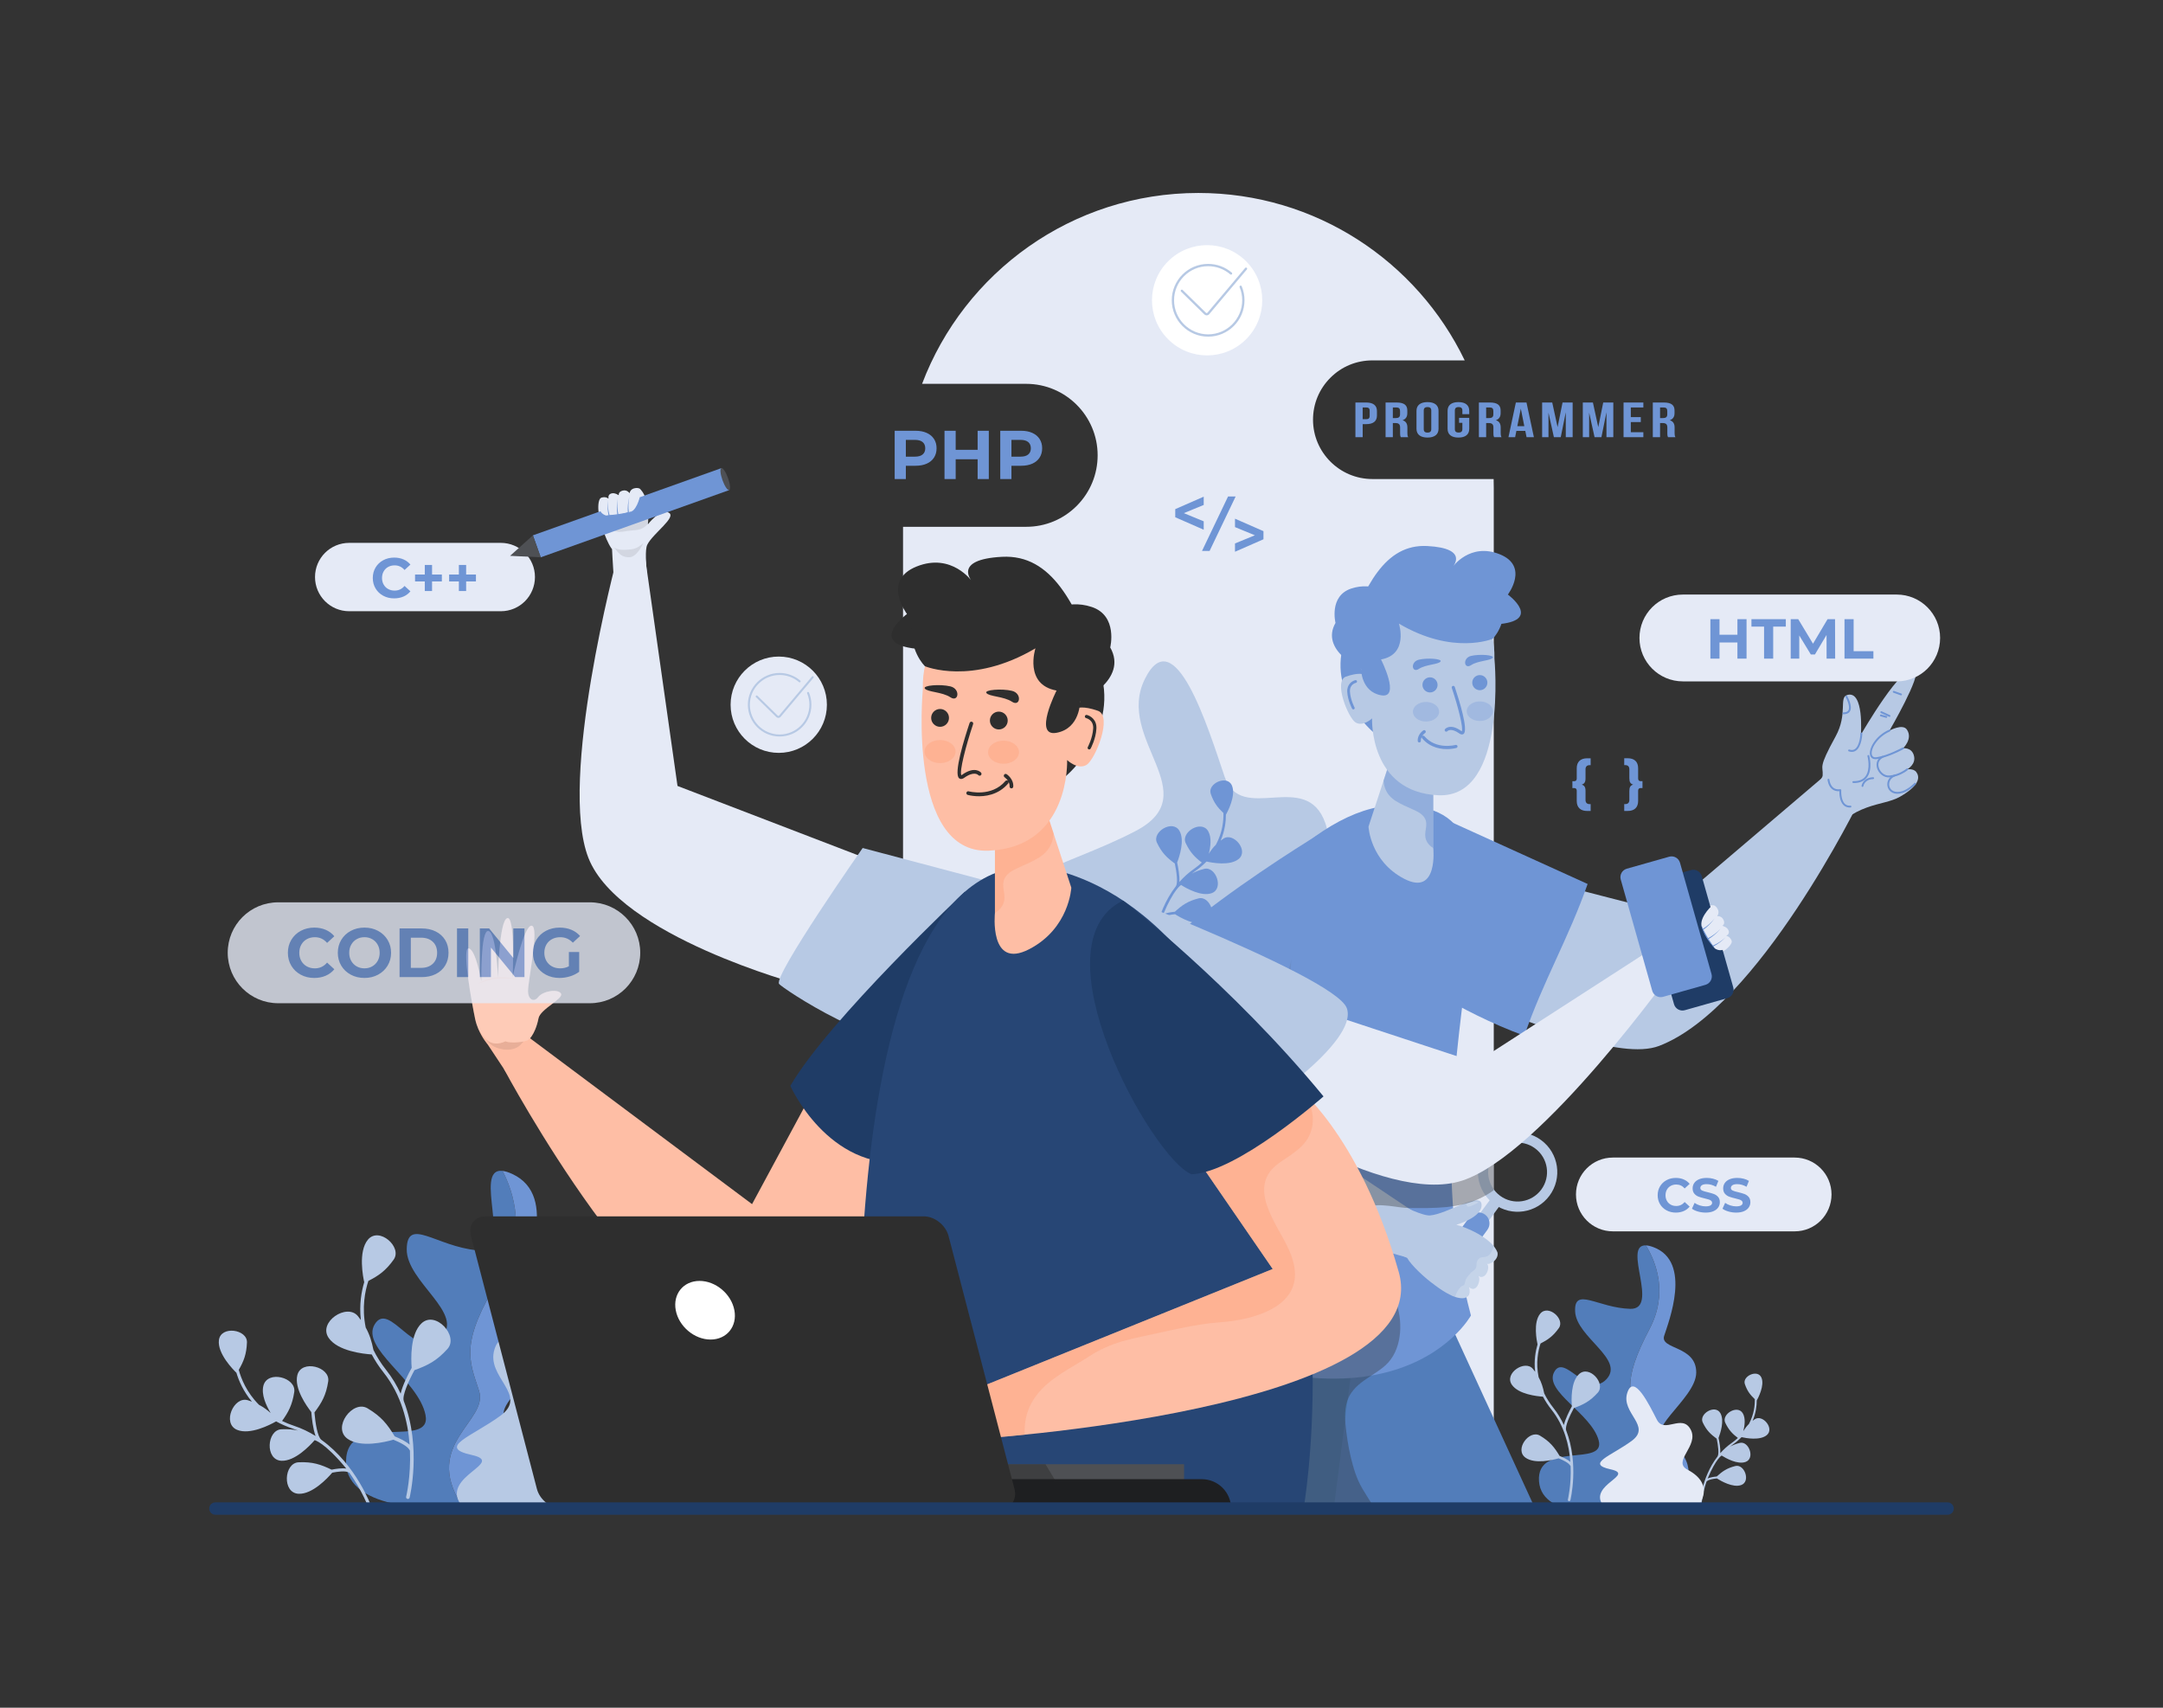 <svg xmlns="http://www.w3.org/2000/svg" enable-background="new 0 0 3800 3000" viewBox="0 0 3800 3000"><rect x="0" y="0" width="3800" height="3000" fill="#333333" stroke="none"/><path fill="#e5eaf6" d="M2624.28,857.86v1792.24h-1037.8V925.45h216.32c33.55,0,65.12-13.02,88.95-36.9   c23.58-23.78,36.6-55.3,36.6-88.75c0-69.21-56.34-125.5-125.55-125.5h-182.88c74.1-195.95,263.48-335.31,485.43-335.31   c206.11,0,384.1,120.12,467.87,294.12h-162.2c-27.92,0-54.12,10.8-73.75,30.49c-19.68,19.68-30.54,45.83-30.54,73.7   c0,57.47,46.82,104.24,104.29,104.24h213.02C2624.18,846.96,2624.28,852.39,2624.28,857.86z" class="colore5eaf6 svgShape"/><path fill="#527dba" d="M2897.91,2334.61c-49.32,93.58-34.79,115.83-18.09,157.47c16.36,40.7-72.76,77.53-13.66,158.02l-19.56,6.06     c0,0-138.04,16.95-142.86-54.15c-4.84-71.1,117.68-24.02,104.84-71.62c-12.82-47.62-96.29-85.76-78.22-120     c18.04-34.26,58.7,47.72,91.78,12.6c33.04-35.13-52.38-73.52-54.88-118.6c-2.52-45.07,39.96-6.64,96.79-5.14     c52.34,1.4-14.76-113.34,27.52-111.45C2909.34,2216.91,2931.09,2271.65,2897.91,2334.61z" class="color527dba svgShape"/><path fill="#6f95d5" d="M2979.97,2411.37c-0.46,47.92-102.72,106.34-48.61,126.83c54.13,20.49,30.29,82.32,30.29,82.32l-95.49,29.58     c-59.1-80.5,30.01-117.32,13.66-158.02c-16.7-41.64-31.23-63.89,18.09-157.47c33.18-62.96,11.43-117.7-6.35-146.82     c3.64,0.16,8.09,1.19,13.46,3.23c68.15,25.71,26.33,131.3,18.6,155.67C2915.9,2371.06,2980.41,2363.48,2979.97,2411.37z" class="color6f95d5 svgShape"/><path fill="#b7c9e4" d="M2773.99 2414.04c-14.55 13.67-13.42 45.28-12.49 56.54-4.25 7.69-11.54 21.89-14.05 32.8-4.74-10.28-10.69-20.35-18.23-29.86-6.88-8.68-12.2-17.29-16.31-25.69-2.17-10.65-4.79-19.4-9.82-28.45-5.23-25.28-.8-46.6 3.38-59.25 13-6.59 22.05-12.91 32.12-27.02 11.34-15.89-18.42-42.19-32.58-25.5-12.97 15.28-6.08 48.62-4.82 54.16-3.44 11.48-6.53 28.29-4.27 48.03-1.18-1.62-2.39-3.24-3.77-4.93-13.81-16.93-50.99 7.44-37.15 27.66 11.55 16.86 44.2 20.36 54.73 21.05 3.96 7.48 8.84 15.09 14.92 22.76 22.75 28.7 31.05 62.71 33.22 91.83-5.01-4.43-12.7-7.96-18.96-10.55-9.1-15.15-16.9-25.14-34.46-35.61-18.76-11.19-45.39 24.41-25.46 38.68 16.46 11.79 47.85 4.19 58.29 1.18 7.63 3.16 17.99 7.96 20.7 13.4.07.15.22.22.32.35 1.37 33.1-4.71 58.22-4.83 58.7-.31 1.22.43 2.46 1.65 2.76.19.05.37.07.56.07 1.02 0 1.95-.69 2.21-1.72.19-.77 15.45-63.42-7.42-122.67-.02-.09-.01-.19-.04-.28-2.25-6.42 6.2-25.33 13.65-38.97 16.76-6.03 28.19-11.73 41.94-27C2821.62 2430.28 2791.85 2397.26 2773.99 2414.04zM3022.32 2482.41c7.59 13.03-.04 35.68-3.14 43.64 1.42 6.49 3.64 18.34 3.1 26.78 5.65-6.42 12.13-12.44 19.64-17.7 4.16-2.92 7.85-5.94 11.21-9.03-9.5-7.22-16.03-13.85-22.19-26.8-7.08-14.91 21.59-32.41 30.91-16.4 4.97 8.54 3.41 21.18.87 31.13 2.81-4.57 5.84-8.61 9.78-12.47 9.24-17.18 10.63-33.58 10.32-43.64-7.99-7.57-13.19-14.1-17.44-26.49-4.79-13.95 22.43-26.59 29.09-11.45 6.1 13.86-6.08 36.52-8.18 40.26.02 9.05-1.36 21.89-7.26 35.71 1.2-.92 2.43-1.83 3.79-2.76 13.65-9.28 35.33 16.38 20.94 28.04-12 9.72-36.4 5.22-44.17 3.45-4.48 4.56-9.65 9.02-15.71 13.27-1.58 1.11-3.11 2.26-4.6 3.43 4.78-2.69 10.17-4.84 17.1-6.6 16-4.06 27.61 27.46 10.1 33.5-14.07 4.86-34.4-6.61-41.85-11.31 0 0-9.83 5.19-24.6 40.32 4.59-2.13 10.91-3.03 16.01-3.55 9.86-9.01 17.66-14.56 32.63-18.36 16-4.06 27.61 27.46 10.1 33.5-14.46 4.99-35.56-7.28-42.47-11.71-6.2.64-14.74 1.89-17.88 5.24-.09.09-.21.11-.31.18-8.13 23.68-9.13 43.18-9.15 43.55-.04.95-.84 1.69-1.79 1.65-.15 0-.29-.03-.42-.07-.74-.22-1.26-.92-1.23-1.72.02-.6 2.48-49.26 31.81-87.24.03-.06.05-.14.09-.2 3.01-4.16.97-19.68-1.49-31.16-10.84-7.98-17.89-14.57-24.55-28.59C2984.32 2483.9 3013 2466.41 3022.32 2482.41z" class="colorb7c9e4 svgShape"/><path fill="#e5eaf6" d="M2815.33,2643.45c1.06,1.59,169.38,0,169.38,0s29.26-35.62-19.99-61.61c-27.85-14.69,20.71-41.78,5.56-70.46    c-15.16-28.69-46.31,8.12-59.42-17.32c-13.11-25.44-40.72-82.82-52.08-47.09c-11.37,35.72,43.84,57.92,7.58,84.44    c-36.27,26.52-81.19,40.05-36.81,49.8S2791.52,2607.82,2815.33,2643.45z" class="colore5eaf6 svgShape"/><path fill="#b7c9e4" d="M1783.39,1785.08c2.57,5.46,527.99,79.65,527.99,79.65s107.97-97.28-33.35-201.43    c-79.92-58.9,84.2-120.49,50.45-217.04c-33.75-96.55-148.17,3.53-177.08-81.93c-28.9-85.46-87.97-277.29-140.2-171.28    c-52.23,106.01,109.43,201.15-16.08,266.77c-125.51,65.62-271.92,86.68-138.15,137.92    C1990.74,1648.97,1725.9,1662.83,1783.39,1785.08z" class="colorb7c9e4 svgShape"/><path fill="#6f95d5" d="M2072.03,1459.48c9.7,16.64-0.05,45.57-4,55.73c1.82,8.29,4.65,23.42,3.96,34.2    c7.21-8.2,15.49-15.88,25.08-22.6c5.31-3.72,10.02-7.59,14.32-11.53c-12.14-9.23-20.47-17.68-28.33-34.23    c-9.05-19.04,27.57-41.38,39.47-20.95c6.35,10.91,4.35,27.04,1.11,39.75c3.59-5.84,7.45-11,12.49-15.92    c11.8-21.94,13.57-42.88,13.18-55.72c-10.21-9.67-16.84-18.01-22.27-33.83c-6.11-17.81,28.64-33.95,37.15-14.62    c7.79,17.7-7.76,46.64-10.45,51.41c0.02,11.56-1.74,27.96-9.27,45.6c1.54-1.17,3.1-2.34,4.84-3.52    c17.43-11.86,45.11,20.91,26.74,35.8c-15.32,12.42-46.48,6.66-56.41,4.41c-5.72,5.83-12.33,11.52-20.06,16.94    c-2.02,1.42-3.97,2.89-5.88,4.39c6.1-3.43,12.98-6.18,21.84-8.43c20.43-5.19,35.26,35.07,12.9,42.78    c-17.97,6.21-43.92-8.45-53.44-14.45c0,0-12.55,6.63-31.41,51.49c5.86-2.72,13.93-3.87,20.44-4.54    c12.59-11.51,22.55-18.6,41.67-23.45c20.43-5.19,35.26,35.07,12.9,42.79c-18.47,6.38-45.41-9.3-54.24-14.95    c-7.92,0.82-18.83,2.41-22.83,6.69c-0.11,0.12-0.26,0.15-0.39,0.23c-10.38,30.24-11.66,55.14-11.68,55.62    c-0.05,1.21-1.08,2.15-2.29,2.1c-0.19-0.01-0.37-0.04-0.53-0.09c-0.94-0.28-1.61-1.17-1.57-2.2c0.03-0.76,3.16-62.9,40.62-111.41    c0.04-0.08,0.06-0.17,0.11-0.25c3.85-5.32,1.24-25.13-1.9-39.79c-13.84-10.19-22.84-18.6-31.35-36.51    C2023.51,1461.39,2060.13,1439.05,2072.03,1459.48z" class="color6f95d5 svgShape"/><path fill="#527dba" d="M878.21,2244.35c-70.88,114.84-54.32,144.41-36.67,198.86c17.29,53.23-99.32,92.37-31.07,199.95l-25.42,6.02     c0,0-177.17,9.61-177.14-81.31c0-90.91,151.87-20.37,139.65-82.08c-12.19-61.72-115.13-117.5-89.16-159.52     c25.92-42.04,70.58,65.82,115.72,23.99c45.1-41.85-60.3-98.12-59.57-155.71c0.7-57.59,51.44-4.99,123.63,1.85     c66.5,6.31-8.97-145.54,44.68-139.48C902.96,2095.53,925.9,2167.09,878.21,2244.35z" class="color527dba svgShape"/><path fill="#6f95d5" d="M976.01,2349.17c-4.74,60.96-139.95,126.45-72.87,157.22c67.12,30.76,31.43,107.4,31.43,107.4l-124.1,29.37     c-68.25-107.58,48.37-146.72,31.07-199.95c-17.65-54.45-34.21-84.02,36.67-198.86c47.69-77.27,24.75-148.82,4.64-187.42     c4.62,0.52,10.19,2.22,16.85,5.27c84.52,38.63,22.14,169.4,10.19,199.75C897.95,2292.3,980.72,2288.25,976.01,2349.17z" class="color6f95d5 svgShape"/><path fill="#b7c9e4" d="M740.54,2324.71c-20.12,18.9-18.55,62.62-17.28,78.19c-5.88,10.64-15.96,30.27-19.43,45.36    c-6.55-14.21-14.78-28.15-25.2-41.3c-9.52-12.01-16.87-23.9-22.56-35.52c-3.01-14.73-6.62-26.83-13.58-39.34    c-7.23-34.95-1.11-64.45,4.68-81.93c17.97-9.11,30.5-17.85,44.42-37.36c15.68-21.97-25.47-58.35-45.06-35.26    c-17.93,21.14-8.41,67.23-6.66,74.89c-4.76,15.87-9.03,39.12-5.91,66.42c-1.64-2.23-3.31-4.48-5.21-6.82    c-19.1-23.41-70.52,10.29-51.37,38.25c15.97,23.32,61.12,28.15,75.68,29.11c5.48,10.34,12.23,20.87,20.63,31.47    c31.46,39.69,42.93,86.73,45.93,126.99c-6.93-6.13-17.56-11.01-26.23-14.59c-12.59-20.95-23.37-34.76-47.66-49.25    c-25.95-15.48-62.76,33.76-35.21,53.5c22.76,16.31,66.18,5.79,80.61,1.64c10.55,4.36,24.88,11.01,28.63,18.52    c0.1,0.21,0.3,0.31,0.44,0.48c1.89,45.78-6.52,80.51-6.68,81.17c-0.42,1.69,0.6,3.4,2.28,3.82c0.26,0.07,0.52,0.1,0.77,0.1    c1.41,0,2.69-0.95,3.05-2.38c0.27-1.06,21.37-87.7-10.26-169.64c-0.03-0.13-0.01-0.26-0.05-0.39    c-3.11-8.87,8.57-35.03,18.88-53.89c23.18-8.34,38.98-16.22,57.99-37.34C806.41,2347.17,765.24,2301.51,740.54,2324.71z" class="colorb7c9e4 svgShape"/><path fill="#b7c9e4" d="M522.31 2416c-5.56 23.2 16.31 54.03 24.62 64.67.8 10.48 2.84 29.43 7.5 41.98-11.48-7.16-24.04-13.32-37.8-17.87-7.63-2.52-14.59-5.43-21.09-8.57 11.1-15.27 17.98-28.27 21.4-50.71 3.94-25.81-47.46-39.25-54.29-10.77-3.65 15.2 4.48 33.63 12.85 47.55-6.34-5.64-12.76-10.38-20.5-14.43-21.81-21.81-31.39-46.02-35.5-61.4 8.66-15.11 13.56-27.36 14.36-48.07.9-23.31-46.08-30.06-49.28-4.09-2.92 23.78 25.84 52.55 30.73 57.26 4.09 13.72 12.04 32.54 27.26 50.78-2.24-.84-4.51-1.67-7-2.45-24.9-7.85-46.05 40.89-18.95 52 22.6 9.27 57.51-8.67 68.48-14.89 8.86 4.87 18.73 9.27 29.84 12.94 2.9.96 5.74 2.01 8.54 3.11-8.46-1.9-17.6-2.7-28.91-2.21-26.09 1.13-29.31 54.17-.05 55.35 23.53.95 49.09-25.68 58.23-36.19 0 0 17.25 3.39 55.62 49.87-7.92-1.14-17.91.38-25.86 1.91-19.04-9.16-33.38-14.02-57.79-12.95-26.09 1.14-29.31 54.17-.05 55.35 24.18.98 50.55-27.22 59-37.07 9.69-1.85 23.19-3.86 29.47-.21.17.1.36.08.55.14 23.09 32.17 33.5 61.24 33.69 61.8.49 1.42 2.04 2.17 3.46 1.68.22-.07.42-.17.6-.29 1.02-.67 1.49-1.97 1.07-3.17-.31-.9-26.18-73.49-87.91-117.66-.08-.08-.13-.19-.23-.26-6.46-4.93-10.43-29.37-11.93-47.88 12.79-17.02 20.46-30.21 24.17-54.49C580.54 2400.96 529.14 2387.52 522.31 2416zM808.68 2641.96c1.47 2.2 234.24 0 234.24 0s40.47-49.27-27.65-85.19c-38.52-20.32 28.64-57.77 7.68-97.45-20.96-39.67-64.04 11.23-82.17-23.95-18.13-35.18-56.3-114.53-72.02-65.12-15.72 49.4 60.63 80.09 10.48 116.77-50.15 36.68-112.28 55.39-50.9 68.86C889.72 2569.35 775.75 2592.7 808.68 2641.96z" class="colorb7c9e4 svgShape"/><path fill="#e5eaf6" d="M613.53,1073.77h266.29c16.56,0,31.59-6.7,42.45-17.56c10.86-10.95,17.56-25.98,17.56-42.54     c0-33.13-26.88-60.01-60.01-60.01H613.53c-16.65,0-31.68,6.7-42.54,17.56c-10.86,10.86-17.56,25.89-17.56,42.45     C553.43,1046.89,580.31,1073.77,613.53,1073.77z" class="colore5eaf6 svgShape"/><path fill="#6f95d5" d="M673.29 1046.59c-5.71-3.07-10.19-7.33-13.46-12.77-3.27-5.44-4.9-11.6-4.9-18.46 0-6.86 1.63-13.01 4.9-18.46 3.27-5.44 7.75-9.7 13.46-12.77 5.7-3.07 12.12-4.6 19.25-4.6 6.01 0 11.43 1.06 16.28 3.17 4.85 2.11 8.92 5.15 12.22 9.11l-10.3 9.5c-4.68-5.41-10.49-8.12-17.42-8.12-4.29 0-8.12.94-11.48 2.82-3.37 1.88-5.99 4.5-7.87 7.87-1.88 3.36-2.82 7.19-2.82 11.48 0 4.29.94 8.12 2.82 11.48 1.88 3.36 4.5 5.99 7.87 7.87 3.36 1.88 7.19 2.82 11.48 2.82 6.93 0 12.73-2.74 17.42-8.21l10.3 9.5c-3.3 4.03-7.39 7.09-12.28 9.2-4.88 2.11-10.32 3.17-16.33 3.17C685.38 1051.19 679 1049.65 673.29 1046.59zM776.27 1021.4h-17.22v16.82h-12.77v-16.82h-17.12v-12.08h17.12V992.5h12.77v16.82h17.22V1021.4zM836.14 1021.4h-17.22v16.82h-12.77v-16.82h-17.12v-12.08h17.12V992.5h12.77v16.82h17.22V1021.4z" class="color6f95d5 svgShape"/><path fill="#e5eaf6" d="M2833.57,2163.14h319.33c17.88,0,34.09-7.23,45.81-18.95c11.72-11.82,18.95-28.04,18.95-45.91     c0-35.75-29.01-64.77-64.77-64.77h-319.33c-17.97,0-34.19,7.23-45.91,18.95c-11.72,11.72-18.95,27.94-18.95,45.81     C2768.7,2134.12,2797.72,2163.14,2833.57,2163.14z" class="colore5eaf6 svgShape"/><path fill="#6f95d5" d="M2927.83 2126.26c-4.85-2.61-8.66-6.23-11.44-10.85-2.78-4.63-4.16-9.86-4.16-15.69 0-5.83 1.39-11.06 4.16-15.69 2.78-4.63 6.59-8.24 11.44-10.85 4.85-2.61 10.3-3.91 16.36-3.91 5.1 0 9.72.9 13.84 2.69 4.12 1.8 7.58 4.38 10.39 7.74l-8.75 8.08c-3.98-4.6-8.92-6.9-14.81-6.9-3.65 0-6.9.8-9.76 2.4-2.86 1.6-5.09 3.83-6.69 6.69-1.6 2.86-2.4 6.11-2.4 9.76 0 3.65.8 6.9 2.4 9.76 1.6 2.86 3.83 5.09 6.69 6.69 2.86 1.6 6.11 2.4 9.76 2.4 5.89 0 10.82-2.33 14.81-6.98l8.75 8.08c-2.81 3.42-6.28 6.03-10.43 7.82-4.15 1.8-8.78 2.69-13.88 2.69C2938.1 2130.17 2932.67 2128.87 2927.83 2126.26zM2982.92 2128.28c-4.35-1.26-7.84-2.9-10.47-4.92l4.63-10.26c2.52 1.85 5.52 3.34 9 4.46 3.48 1.12 6.95 1.68 10.43 1.68 3.87 0 6.73-.58 8.58-1.72 1.85-1.15 2.78-2.68 2.78-4.58 0-1.4-.55-2.57-1.64-3.49-1.09-.93-2.5-1.67-4.21-2.23-1.71-.56-4.03-1.18-6.94-1.85-4.49-1.06-8.16-2.13-11.02-3.2-2.86-1.07-5.31-2.78-7.36-5.13-2.05-2.36-3.07-5.5-3.07-9.42 0-3.42.92-6.52 2.77-9.3 1.85-2.77 4.64-4.98 8.37-6.6 3.73-1.63 8.29-2.44 13.67-2.44 3.75 0 7.43.45 11.02 1.35 3.59.9 6.73 2.19 9.42 3.87l-4.21 10.35c-5.44-3.08-10.88-4.62-16.32-4.62-3.81 0-6.63.62-8.45 1.85-1.82 1.23-2.73 2.86-2.73 4.88 0 2.02 1.05 3.52 3.16 4.5 2.1.98 5.31 1.95 9.63 2.9 4.49 1.07 8.16 2.13 11.02 3.2 2.86 1.07 5.31 2.75 7.36 5.05 2.05 2.3 3.07 5.41 3.07 9.34 0 3.36-.94 6.44-2.82 9.21-1.88 2.78-4.7 4.98-8.45 6.6-3.76 1.63-8.33 2.44-13.71 2.44C2991.77 2130.17 2987.27 2129.54 2982.92 2128.28zM3036.59 2128.28c-4.35-1.26-7.84-2.9-10.47-4.92l4.63-10.26c2.52 1.85 5.52 3.34 9 4.46 3.48 1.12 6.95 1.68 10.43 1.68 3.87 0 6.73-.58 8.58-1.72 1.85-1.15 2.78-2.68 2.78-4.58 0-1.4-.55-2.57-1.64-3.49-1.09-.93-2.5-1.67-4.21-2.23-1.71-.56-4.03-1.18-6.94-1.85-4.49-1.06-8.16-2.13-11.02-3.2-2.86-1.07-5.31-2.78-7.36-5.13-2.05-2.36-3.07-5.5-3.07-9.42 0-3.42.92-6.52 2.77-9.3 1.85-2.77 4.64-4.98 8.37-6.6 3.73-1.63 8.29-2.44 13.67-2.44 3.76 0 7.43.45 11.02 1.35 3.59.9 6.73 2.19 9.42 3.87l-4.21 10.35c-5.44-3.08-10.88-4.62-16.32-4.62-3.81 0-6.63.62-8.45 1.85-1.82 1.23-2.73 2.86-2.73 4.88 0 2.02 1.05 3.52 3.15 4.5 2.1.98 5.31 1.95 9.63 2.9 4.49 1.07 8.16 2.13 11.02 3.2 2.86 1.07 5.31 2.75 7.36 5.05 2.05 2.3 3.07 5.41 3.07 9.34 0 3.36-.94 6.44-2.82 9.21-1.88 2.78-4.7 4.98-8.45 6.6-3.76 1.63-8.33 2.44-13.71 2.44C3045.44 2130.17 3040.94 2129.54 3036.59 2128.28z" class="color6f95d5 svgShape"/><polygon fill="#527dba" points="2551.3 2332.96 2695.4 2646.73 2224.98 2646.73 2059.69 2271.24" class="color527dba svgShape"/><path fill="#4977ad" d="M2381.78,2348.39l-38.14,298.34h-491.61c0,0-29.67-334.34,72.05-437.22    C2025.79,2106.64,2381.78,2348.39,2381.78,2348.39z" class="color4977ad svgShape"/><path fill="#b7c9e4" d="M3223.03,1347.89l-298.78,254.28l-259.05-66.75c-9.07,25.97-25.92,165.46-49.27,233.62      c76.66,26.86,230.62,94.36,298.78,68.34c174.82-66.75,352.81-432.28,352.81-432.28L3223.03,1347.89z" class="colorb7c9e4 svgShape"/><path fill="#b7c9e4" d="M3153.1,1417.02c0,0,48.25-44.02,48.98-54.62c1.25-18.04-8.88-11.16,22.72-68.68        c21.86-39.77,5.26-68.44,20.47-72.84c29.96-8.66,23.95,69.83,23.95,69.83s74.69-130.19,95.67-113.62        c11.31,8.94-45.41,106.35-45.41,106.35s23.12-12.81,30.59-1.74c11.01,16.32-6.81,32.88-6.81,32.88s14.49-2.29,18.9,11.91        c5.05,16.22-11.62,24.99-11.62,24.99s11.3-1.79,16.1,4.87c4.79,6.66,9.61,21.34-28.77,43.3        c-31.25,17.88-81.28,7.43-132.68,77.39L3153.1,1417.02z" class="colorb7c9e4 svgShape"/><path fill="#6f95d5" d="M3244.15 1253.99c-1.57.49-3.37.74-5.41.77-.9.01-1.64-.71-1.65-1.62-.01-.9.71-1.64 1.62-1.65 4.32-.05 7.22-1.31 8.6-3.74 3.47-6.1-2.38-18.84-4.92-23.24-.45-.78-.19-1.78.59-2.23.77-.46 1.78-.19 2.23.59.41.71 10.04 17.51 4.94 26.49C3248.89 1251.6 3246.87 1253.14 3244.15 1253.99zM3331.67 1363.28c-3.56 1.11-7.5 1.97-11.75 2.35-11.25 1.02-19.95-7.84-22.42-16.7-2.47-8.87 1.02-16.84 9.11-20.78.83-.41 1.79-.06 2.19.75.4.81.06 1.79-.75 2.19-6.68 3.26-9.44 9.6-7.39 16.96 2.11 7.58 9.48 15.18 18.97 14.32 17.5-1.58 29.74-12.02 29.86-12.13.69-.59 1.72-.52 2.31.17.59.68.52 1.72-.17 2.31C3351.22 1353.08 3343.62 1359.56 3331.67 1363.28z" class="color6f95d5 svgShape"/><path fill="#6f95d5" d="M3311.07 1330.18c-4.38 1.36-8.85 2.51-13.2 3.24-6.32 1.06-10.83-1.26-12.36-6.37-3.2-10.69 8.45-34.14 33.31-45.1.83-.38 1.79.01 2.16.84.36.83-.01 1.79-.84 2.16-22.46 9.9-34.4 31.46-31.5 41.17 1.05 3.5 3.97 4.87 8.68 4.08 20.54-3.44 44.9-16.89 45.14-17.03.79-.45 1.79-.16 2.22.63.44.79.16 1.78-.63 2.22C3343.26 1316.47 3327.91 1324.94 3311.07 1330.18zM3342.86 1392.93c-.02.01-.03.01-.04.01-15.14 4.69-23.58-2.1-26.2-9.34-2.76-7.6.03-18.06 10.62-22.49.82-.37 1.79.04 2.14.88.35.83-.04 1.79-.88 2.14-8.73 3.65-11.05 12.18-8.81 18.36 2.14 5.88 9.22 11.33 22.16 7.33.01 0 .02-.01.04-.01 10.53-3.28 21.29-14.07 21.4-14.18.63-.64 1.67-.65 2.31-.01.64.63.65 1.67.01 2.31C3365.15 1378.4 3354.18 1389.41 3342.86 1392.93zM3267.94 1374.03c-3.52 1.09-7.52 1.59-11.99 1.48-.9-.02-1.62-.77-1.6-1.67.02-.9.76-1.62 1.67-1.6 9.54.23 16.62-2.51 21.04-8.14 9.82-12.52 3.79-35.46 3.73-35.69-.24-.87.31-1.79 1.15-2 .87-.24 1.77.28 2 1.15.27 1 6.53 24.74-4.31 38.55C3276.7 1369.88 3272.79 1372.52 3267.94 1374.03zM3257.15 1320.28c-2.77.86-5.83.73-9.17-.39-.86-.29-1.32-1.21-1.03-2.07.28-.86 1.21-1.32 2.07-1.03 3.82 1.28 7 .99 9.73-.91 8.95-6.22 9.72-27.11 9.73-27.32.03-.9.78-1.62 1.69-1.58.9.03 1.61.78 1.58 1.69-.03.92-.83 22.74-11.13 29.9C3259.53 1319.33 3258.37 1319.9 3257.15 1320.28zM3251.42 1418.5c-.12.04-.24.06-.37.07-5.03.37-9.21-1.08-12.44-4.3-6.78-6.78-7.27-19.51-7.19-24.39-5.02.36-9.3-.86-12.75-3.63-7.14-5.74-7.97-16.02-8-16.46-.06-.9.61-1.69 1.51-1.75.9-.07 1.68.61 1.75 1.51.01.09.78 9.33 6.8 14.16 3.14 2.52 7.23 3.43 12.16 2.72.49-.07.99.08 1.35.42.36.34.55.82.52 1.31-.01.16-1.1 16.53 6.17 23.79 2.56 2.55 5.79 3.65 9.88 3.35.9-.07 1.68.61 1.75 1.51C3252.62 1417.59 3252.13 1418.28 3251.42 1418.5z" class="color6f95d5 svgShape"/><path fill="#6f95d5" d="M3272.53 1382.27c-.22.07-.46.09-.7.06-.9-.12-1.52-.95-1.4-1.84.02-.15 2.17-14.52 20.29-15.13.9-.03 1.66.68 1.69 1.58.03.9-.68 1.66-1.58 1.69-15.38.52-17.14 12.18-17.16 12.3C3273.58 1381.58 3273.12 1382.09 3272.53 1382.27zM3340.2 1221.49c-.33.1-.69.1-1.04-.02l-12.76-4.59c-.85-.31-1.29-1.24-.99-2.09.3-.85 1.24-1.29 2.09-.99l12.76 4.59c.85.31 1.29 1.24.99 2.09C3341.08 1220.98 3340.67 1221.34 3340.2 1221.49zM3319.99 1259.25c-.37.12-.79.1-1.17-.08l-14.39-6.6c-.82-.38-1.18-1.35-.81-2.17.38-.82 1.35-1.18 2.17-.81l14.39 6.6c.82.38 1.18 1.35.81 2.17C3320.79 1258.81 3320.42 1259.12 3319.99 1259.25zM3314.36 1261c-.29.09-.6.1-.92.02l-9.49-2.58c-.87-.24-1.39-1.14-1.15-2.01.24-.87 1.14-1.38 2.01-1.15l9.49 2.58c.87.24 1.38 1.14 1.15 2.01C3315.31 1260.43 3314.88 1260.84 3314.36 1261zM2789.16 1552.9l-241.57-109.66-84.23 263.82c0 0 98.26 70 214.66 112.43C2710.38 1724.96 2756.24 1647.23 2789.16 1552.9z" class="color6f95d5 svgShape"/><path fill="#6f95d5" d="M2584.15,2310.98c0,0-153.61,280.69-699.27-50.86c-83.7-50.86,273.35-839.13,565.78-845.48     C2743.07,1408.28,2457.01,1834.2,2584.15,2310.98z" class="color6f95d5 svgShape"/><path fill="#4e5054" d="M1953.83 2053.63c7.37 4.68 11.18 13.11 16.57 19.66 14.97 18.2 37.02 32.8 58.92 41.12 23.87 9.07 49.69 7.48 74.77 6.81 25.48-.68 50.12 1.01 74.98 6.9 48.19 11.41 92.33 34.93 140.48 46.54 44.55 10.74 90.99 14.31 136.68 10.36-22.08-6.3-42.82-16.64-62.81-27.92-24.28-13.7-48.96-27.8-71.98-43.53-21.4-14.63-41.31-31.29-62.45-46.28-19.26-13.66-39.94-25.28-60.08-37.56-20.26-12.35-40.33-25.12-59-39.8-17.98-14.14-36.1-30.28-49.14-49.23-12.72-18.48-17.64-40.08-25.42-60.78-7.12-18.95-17.65-34.03-34.02-46.11-2.8-2.07-5.75-3.94-8.7-5.8-44.56 79.7-81.85 159.91-108.12 229.35 4.87-2.23 9.86-4.17 15.06-5.62C1937.55 2049.5 1946.57 2049.02 1953.83 2053.63zM2280.65 1604.51c-.05.07-.05.14-.11.21-16.98 21.3-27.92 46.59-37.85 71.75-4.27 10.83-8.06 21.89-12.86 32.49-5.23 11.56-11.01 22.85-17.03 34.01-12.77 23.69-26.93 46.67-38.87 70.79-11.73 23.68-19.71 49.16-29.19 73.78-2.17 5.62-4.41 11.2-6.79 16.73 6.06 1 12.15 1.87 18.24 2.5 9 .93 18.58 1.4 27.25-1.65 8.86-3.12 14.89-9.72 19.93-17.38 2.8-4.27 5.21-8.79 9.73-11.48 6.82-4.05 15.24-5.14 22.58-7.93 8.36-3.17 16.24-7.84 22.16-14.64 10.78-12.38 13.55-29.21 14.1-45.09.7-20.33-2.01-40.57-3.3-60.82-1.67-26.33-1.51-52.77 1.58-79C2272.74 1647.32 2276.81 1625.86 2280.65 1604.51z" opacity=".1" class="color4e5054 svgShape"/><path fill="#b7c9e4" d="M2441.9,1337.02l-37.68,115.11c0,0,2.81,60.75,62.87,91.75c60.06,31,50.92-54.25,50.92-54.25v-112.38      L2441.9,1337.02z" class="colorb7c9e4 svgShape"/><path fill="#6f95d5" d="M2507.11,1479.11c-3.18-5.35-3.77-11.09-3-17.2c0.79-6.35,2.45-12.75,1.06-19.14      c-2.46-11.35-13.96-16.81-23.57-21.04c-9.83-4.33-19.96-8.68-29.1-14.36c-8.8-5.46-15.82-12.96-19.24-22.87      c-1.43-4.13-2.26-8.49-2.67-12.93l11.31-34.55l76.11,40.23v112.38c0,0,0.01,0.08,0.01,0.11      C2513.67,1487.27,2509.89,1483.8,2507.11,1479.11z" opacity=".5" class="color6f95d5 svgShape"/><path fill="#6f95d5" d="M2411.96,1285.61c0,0-82.86-69.43-48.69-162.53c34.16-93.1,69.48-167.8,144.2-163.87       c74.72,3.93,44.57,36.71,44.57,36.71s30.15-43.26,82.59-22.29c52.44,20.98,14.42,70.79,14.42,70.79s63.98,47.19-21.76,52.44       C2541.56,1102.1,2507.85,1344.58,2411.96,1285.61z" class="color6f95d5 svgShape"/><path fill="#b7c9e4" d="M2625.46,1157.16c0,0,23.6,245.15-98.32,239.9c-121.92-5.24-116.67-135.03-116.67-135.03       s-15.73,15.08-28.84,7.21c-13.11-7.87-39.33-72.76-17.04-80.62c22.29-7.87,30.81-3.93,30.81-3.93s-53.75-106.84,35.4-122.57       C2519.93,1046.39,2628.11,1040.67,2625.46,1157.16z" class="colorb7c9e4 svgShape"/><path fill="#6f95d5" d="M2426.2,1158.47c0,0,35.4,69.48,0,62.93c-35.4-6.55-35.04-46.33-35.04-46.33s-72.46-32.33-44.93-80.83       c0,0-11.8-47.19,27.53-60.3c39.33-13.11,68.17,10.49,68.17,10.49s-3.93-39.33,56.37-36.71c60.3,2.62,57.68,32.77,57.68,32.77       s78.66-31.27,85.21,13.2c6.55,44.48-18.9,68.52-18.9,68.52s-69.56,29.47-164.63-26.67       C2457.66,1095.55,2475.24,1149.6,2426.2,1158.47z" class="color6f95d5 svgShape"/><path fill="#6f95d5" d="M2530.75 1162.09c-4 5.43-25.81 4.92-38.1 13.03-12.29 8.11-15.49-12.54 0-16.22C2508.13 1155.21 2534.19 1157.42 2530.75 1162.09zM2622.5 1155.45c-4 5.43-25.81 4.92-38.1 13.03-12.29 8.11-15.49-12.54 0-16.22C2599.89 1148.57 2625.94 1150.78 2622.5 1155.45zM2498.98 1203.15c0 7.34 5.95 13.28 13.28 13.28s13.28-5.95 13.28-13.28-5.95-13.28-13.28-13.28S2498.98 1195.81 2498.98 1203.15zM2586.48 1199.22c0 7.34 5.95 13.28 13.28 13.28s13.28-5.95 13.28-13.28c0-7.34-5.95-13.28-13.28-13.28S2586.48 1191.88 2586.48 1199.22zM2542.9 1284.36c-.97 1.17-2.72 1.33-3.88.35-1.17-.98-1.33-2.72-.35-3.88.36-.44 9.1-10.48 28.17 3.07.67.47 1.1.67 1.22.8 3.19-5.33-6.5-43.39-17.52-76.22-.48-1.44.29-3.01 1.74-3.49 1.43-.48 3.01.29 3.49 1.74 7.6 22.64 24.31 76.01 15.5 82.56-.63.47-1.48.87-2.55.94-1.33.08-3.01-.36-5.07-1.82C2548.98 1277.97 2543.1 1284.13 2542.9 1284.36zM2500.56 1283.09c1.27-.84 2.97-.48 3.81.79.84 1.27.49 2.98-.78 3.82-.05.03-3.06 2.08-5.23 5.59.08-.09.13-.2.22-.28 1.16-.98 2.9-.85 3.89.32 20.73 24.4 54.31 15.4 54.64 15.31 1.47-.43 2.99.45 3.4 1.92.41 1.46-.44 2.98-1.91 3.4-.54.15-5.34 1.45-12.36 1.88-12.84.78-33.07-1.38-47.97-18.93-.58-.68-.73-1.56-.55-2.37-.99 1.94-1.69 4.19-1.53 6.79.09 1.52-1.06 2.83-2.59 2.92-1.52.09-2.83-1.06-2.92-2.59C2489.99 1290.15 2500.13 1283.37 2500.56 1283.09z" class="color6f95d5 svgShape"/><path fill="#6f95d5" d="M2482.2,1250.33c0,9.5,10.31,17.21,23.04,17.21c12.72,0,23.04-7.7,23.04-17.21s-10.31-17.21-23.04-17.21       C2492.51,1233.13,2482.2,1240.83,2482.2,1250.33z" opacity=".3" class="color6f95d5 svgShape"/><ellipse cx="2599.76" cy="1249.39" fill="#6f95d5" opacity=".3" rx="23.04" ry="17.21" class="color6f95d5 svgShape"/><path fill="#6f95d5" d="M2377.55,1246.25c0.39,0,0.78-0.09,1.14-0.29c1.16-0.63,1.6-2.09,0.97-3.26       c-0.07-0.13-7.22-13.45-8.03-27.67c-0.73-12.79,10.08-15.4,10.55-15.51c1.29-0.29,2.1-1.58,1.81-2.87       c-0.29-1.29-1.58-2.1-2.87-1.81c-5.27,1.2-15.04,7.03-14.27,20.46c0.87,15.32,8.29,29.11,8.6,29.69       C2375.87,1245.79,2376.7,1246.25,2377.55,1246.25z" class="color6f95d5 svgShape"/><path fill="#b7c9e4" d="M2707.56,2002.9c-30.98-22.88-74.65-16.31-97.53,14.67c-22.89,31-16.32,74.66,14.66,97.54        c30.98,22.88,74.65,16.31,97.54-14.68C2745.12,2069.45,2738.55,2025.78,2707.56,2002.9z M2635.39,2100.64        c-23-16.98-27.86-49.38-10.88-72.38c16.97-22.98,49.37-27.87,72.36-10.88c22.98,16.97,27.86,49.38,10.88,72.36        C2690.78,2112.74,2658.37,2117.61,2635.39,2100.64z" class="colorb7c9e4 svgShape"/><rect width="20" height="65.33" x="2598.96" y="2103.76" fill="#b7c9e4" transform="rotate(36.448 2608.82 2136.283)" class="colorb7c9e4 svgShape"/><path fill="#6f95d5" d="M2608.97,2133.67c-8.55-6.31-20.6-4.5-26.92,4.05l-59.76,80.93c-6.31,8.55-4.5,20.6,4.05,26.92        c8.55,6.31,20.6,4.5,26.92-4.05l59.76-80.93C2619.33,2152.04,2617.52,2139.99,2608.97,2133.67z" class="color6f95d5 svgShape"/><path fill="#b7c9e4" d="M2546.36,2273.99l0.01-0.03c-6.39-3-14.99-8.24-26.84-17.22c0,0,0.11,0.02,0.28,0.09       c-15.97-11.07-40.65-34.25-47.76-47.06c0,0-119.25-53.63-131.85-65.18c-8.29-16.45,32.92-65,32.92-65       c15.33-4.66,113.84,57.75,139.6,55.55c30.04-2.57,87.9-42.38,90.07-19.52c2.19,22.9-44.32,36.01-44.32,36.01       c13.77,2.81,63.83,23.07,72.44,49.12c2.03,13.15-15.32,22.29-19.28,18.69c8.03,7.09-2.23,30.18-14.35,21.97       c4.69,7.37-2.53,30.8-16.33,19.8C2587.61,2288.46,2557.5,2280.82,2546.36,2273.99z" class="colorb7c9e4 svgShape"/><path fill="#ffffff" d="M2583.32 2236.19c.15.37.12.79-.25 1.17-4.26 4.34-8.13 8.61-9.15 14.82-.34 2.05-.75 4.39-2.55 5.71-.82.6-1.81.86-2.75 1.22-1.26.48-2.13 1.28-3.04 2.27-2.97 3.23-5.28 7.11-7.07 11.09-.82 1.83-1.55 3.74-2.17 5.7 7.67 2.66 17.56 4.8 21.34-.08 7.27-9.38 3.28-16.84 3.28-16.84s8.11 6.77 14.4-1.17c5.96-7.52 1.93-18.64 1.93-18.64s7.1 5.71 14.29-4.11c6.79-9.23.05-17.86.05-17.86s10.57 3.53 17.07-8.91c2.01-3.86 2.48-7.09 2.18-9.73.01-.02.01-.02.02-.05l-.04-.11c-.37-.9-.78-1.79-1.23-2.67-.14-.3-.3-.6-.45-.88-.89-1.75-1.94-3.42-3.05-5.07-.64-.9-1.32-1.79-2-2.68-.59 3.32-2.11 6.66-3.69 9.52-1.8 3.24-4.12 6.52-7.61 8.07-3.66 1.66-7.78 1.01-11.53 2.27-3.91 1.37-6.38 5.38-7.07 9.32-.6 3.41.2 6.72-1.77 9.8-2.18 3.43-5.8 5.49-9.05 7.77C2583.38 2236.14 2583.35 2236.17 2583.32 2236.19zM2597.51 2112.44c0 0-15.91 8.56-18.86 7.17-2.94-1.39-1.97-5.22-1.97-5.22S2593.07 2108.68 2597.51 2112.44z" opacity=".2" class="colorfff svgShape"/><path fill="#b7c9e4" d="M2522.05,2154.47l-339.45-227.03l40.26-145.15c-10.33-141.3-146.77-9.11-218.26-18.01     c-10.61,80.54-64.2,127.19-24.78,188.58c101.11,157.46,495.33,256.88,495.33,256.88L2522.05,2154.47z" class="colorb7c9e4 svgShape"/><path fill="#6f95d5" d="M2229.21,1827.84l103.83-371.89c0,0-374.31,221.72-392.02,344.34     C2013.07,1861.75,2108.43,1863.87,2229.21,1827.84z" class="color6f95d5 svgShape"/><g fill="#000000" class="color000 svgShape"><path fill="#2e2e2e" d="M1586.48,1971.07v679.06h828.72c-4.43-7.31-9.02-14.51-13.58-21.66c-5.62-8.84-11.07-17.63-15.31-27.23     c-3.92-8.89-7.02-18.14-9.63-27.49c-5.31-19.03-8.94-38.51-11.41-58.1c-2.24-17.79-4-36.87,1.51-54.25     c4.76-15.01,16.06-26.38,28.51-35.44c12.99-9.46,27.39-17.08,39.28-28.01c13.84-12.72,21.33-30.69,24.15-49.05     c6.08-39.59-9.38-79.54-28.71-113.37c-8.38-14.67-18.41-28.11-27.62-42.23c-8.5-13.04-17.58-28-18.13-44     c-0.42-12.2,5.58-23.74,17.14-28.42c11.99-4.85,25.9-3.87,38.48-2.57c12.55,1.29,25.07,3.93,37.71,3.96     c20.82,0.03,41.72,0.3,62.48-1.7c19.74-1.91,39.36-5.96,57.49-14.21c9.15-4.16,18.28-9.36,26.72-15.42v-119.85H1586.48z" opacity=".35" class="color2e2e2e svgShape"/><path fill="#e5eaf6" d="M2251.84,1754.08l341.22,112.38l320.21-206.64l28.78,40.46c0,0-233.15,327.9-373.04,373.67       c-139.9,45.77-407.96-144.26-407.96-144.26L2251.84,1754.08z" class="colore5eaf6 svgShape"/><path fill="#e5eaf6" d="M3028.26,1670.83l-0.01-0.02c-4.2,3.04-10.62,6.71-20.6,11.15c0,0,0.05-0.06,0.16-0.15         c-4.89,2.39-10.17,4.55-15.53,6.43c-9.27,3.27-16.23,5.13-21.22,6.19c-0.03,0-0.04,0.01-0.06,0.02         c-7.35,1.54-10.41,1.35-10.41,1.35s-76.84,57.63-88.74,61.63c-13.52-0.51-30.1-44.26-30.1-44.26         c2.45-11.52,77.57-52.69,85.3-70.03c9.02-20.23,3.97-71.57,19.44-64.85c15.5,6.73,7.42,41.29,7.42,41.29s0.3-0.33,0.89-0.91         c3.52-3.53,17.17-16.52,33.05-23.67l0.02-0.01c4.42-1.96,9.02-3.5,13.62-4.24c0.81-0.12,1.62-0.24,2.43-0.33         c1.44-0.15,2.9-0.21,4.34-0.16c0.23,0,0.48,0.01,0.72,0.02c0.72,0.02,1.44,0.08,2.15,0.16l0.08,0.01         c0.01,0.02,0.01,0.02,0.02,0.03c1.81,0.75,3.72,2.2,5.48,4.86c5.69,8.6-0.33,14.14-0.33,14.14s7.94-1.27,11.47,6.38         c3.76,8.12-2.43,10.65-2.43,10.65s8.57,1.36,11.3,7.86c2.87,6.86-4.36,9.67-4.36,9.67s6.21,0.08,9.66,8.09         C3045.1,1659.33,3028.26,1670.83,3028.26,1670.83z" class="colore5eaf6 svgShape"/><path fill="#231f20" d="M2960.52 1691.04c-7.72-1.4-15.59-11.38-21.86-21.22-4.76-7.48-5.5-16.2-4.93-23.36-.71 1.46-1.38 2.95-1.94 4.5-1.47 4.05-8.72 21.29-1.69 30.42 10.99 14.27 26.21 8.56 29.82 10.06C2960.11 1691.31 2960.32 1691.18 2960.52 1691.04zM3010.7 1670.93c-3.76-.51-24.73 16.22-40.48-12.36-8.77-15.9-18.87-21.94-15.45-39.88 3.52-3.53 17.17-16.52 33.05-23.67l.02-.01c4.73 2.93 8.81 4.82 11.11 4.34 8.75-1.88-11.58 10.31-9.97 25.49 1.17 11.03 15.81 31.42 19.71 36.79 7.12 9.8 18.44 6.2 18.44 6.2S3014.47 1671.45 3010.7 1670.93z" opacity=".1" class="color231f20 svgShape"/><path fill="#1f3c66" d="M2970.68,1528.48l-74.46,21.08c-8.19,2.32-12.94,10.83-10.63,19.02l55.33,195.44        c2.32,8.19,10.83,12.94,19.02,10.63l74.46-21.08c8.19-2.32,12.94-10.83,10.63-19.02l-55.33-195.44        C2987.38,1530.92,2978.87,1526.16,2970.68,1528.48z" class="color1f3c66 svgShape"/><path fill="#e5eaf6" d="M3006.12,1592.36c0,0-24.78,23.33-14.83,39.26c0,0,5.86,12.49,7.83,15.86c2.88,4.93,13.4,18.51,13.4,18.51       s9.57,7.49,19.05-0.09c9.48-7.58,7.43-19.26,0.78-21.83c0,0,4.09-14.52-6.93-17.53c0,0,4.84-13.37-9.03-17.03       C3016.38,1609.5,3017.42,1588.03,3006.12,1592.36z" class="colore5eaf6 svgShape"/><path fill="#6f95d5" d="M3009.58,1662.81c0.96,1.07,1.93,2.14,2.94,3.17c-0.74-1.15-1.49-2.29-2.25-3.43       c3.72-1.95,7.32-4.24,10.87-6.84c3.63-2.67,7.18-5.71,10.43-9.21c-3.38,3.27-6.97,6.01-10.62,8.35       c-3.64,2.33-7.37,4.37-11.02,5.95l-0.03,0.01c-0.19,0.08-0.35,0.24-0.49,0.42c-1.16-1.73-2.32-3.46-3.46-5.2       c-1.35-2.14-2.73-4.27-4.08-6.41c3.57-2.22,7.02-4.75,10.39-7.59c3.62-3.06,7.13-6.51,10.29-10.43       c-3.32,3.68-6.89,6.81-10.55,9.53c-3.63,2.68-7.37,5.06-11.07,6.95c-0.43-0.7-0.88-1.39-1.3-2.09c-2.07-3.36-4-6.81-5.84-10.3       c-0.41-0.79-0.77-1.6-1.16-2.4c3.62-2.62,7.04-5.6,10.35-8.89c3.33-3.32,6.5-7.02,9.28-11.15c-2.96,3.91-6.23,7.3-9.64,10.29       c-3.4,2.98-6.95,5.66-10.51,7.86l-0.03,0.02c-0.09,0.06-0.17,0.14-0.25,0.23c-0.2-0.44-0.43-0.86-0.63-1.3       c-0.85-1.79-1.58-3.63-2.21-5.54c0.5,4.06,1.89,7.86,3.43,11.56c1.54,3.71,3.45,7.22,5.5,10.65c2.06,3.42,4.34,6.71,6.77,9.87       l3.77,4.66c0.22,0.24,0.43,0.47,0.64,0.71C3009.14,1662.59,3009.32,1662.79,3009.58,1662.81z" class="color6f95d5 svgShape"/><path fill="#b7c9e4" d="M1851,1527.89c0,0,493.79,183.72,515.14,243.23s-163.41,184.58-180.88,186.04      c-9.39,0.78-206.54-10.75-270.21-113.15C1860.19,1755.77,1851,1527.89,1851,1527.89z" class="colorb7c9e4 svgShape"/><path fill="#6f95d5" d="M2932.45,1504.99l-74.46,21.08c-8.19,2.32-12.94,10.83-10.63,19.02l55.33,195.44     c2.32,8.19,10.83,12.94,19.02,10.63l74.46-21.08c8.19-2.32,12.94-10.83,10.63-19.02l-55.33-195.44     C2949.15,1507.43,2940.63,1502.67,2932.45,1504.99z" class="color6f95d5 svgShape"/></g><g fill="#000000" class="color000 svgShape"><path fill="#e5eaf6" d="M1606.99,1540.69l-416.74-160.01l-57.11-402.54l-49.52,3.65c0,0-103.74,388.73-49.73,525.66     c54.01,136.92,371.37,222.1,371.37,222.1L1606.99,1540.69z" class="colore5eaf6 svgShape"/><path fill="#e5eaf6" d="M1051.31,896.61l0.02,0c0.34,5.17,1.61,12.46,4.56,22.98c0,0,0.02-0.08,0.01-0.22       c1.28,5.3,2.98,10.74,4.96,16.06c3.4,9.22,6.4,15.77,8.77,20.29c0.02,0.02,0.02,0.04,0.02,0.06c3.5,6.65,5.6,8.88,5.6,8.88       s4.65,95.94,9.16,107.66c9.02,10.09,53.28-5.06,53.28-5.06c7.31-9.23-8.92-93.35-0.5-110.37       c9.82-19.85,52.58-48.72,37.54-56.34c-15.07-7.64-36.53,20.63-36.53,20.63s0.06-0.44,0.13-1.26       c0.47-4.96,1.77-23.76-2.86-40.55l0-0.02c-1.31-4.66-3.06-9.18-5.43-13.19c-0.43-0.7-0.85-1.4-1.3-2.08       c-0.8-1.21-1.69-2.37-2.64-3.45c-0.15-0.17-0.31-0.37-0.48-0.54c-0.48-0.54-0.98-1.06-1.5-1.56l-0.06-0.06       c-0.02,0-0.02,0-0.04,0c-1.73-0.91-4.06-1.46-7.24-1.12c-10.25,1.11-10.68,9.28-10.68,9.28s-4.09-6.92-12.23-4.76       c-8.65,2.28-6.65,8.67-6.65,8.67s-6.52-5.73-13.26-3.68c-7.12,2.17-4.66,9.53-4.66,9.53s-4.03-4.73-12.39-2.28       C1049.42,876.3,1051.31,896.61,1051.31,896.61z" class="colore5eaf6 svgShape"/><path fill="#231f20" d="M1078.96 961.67c6 5.05 18.71 4.75 30.28 3.29 8.79-1.11 15.99-6.1 21.13-11.11-.67 1.48-1.39 2.94-2.23 4.37-2.19 3.71-10.82 20.3-22.34 20.71-18 .64-23.31-14.72-26.77-16.54C1079.01 962.15 1078.98 961.91 1078.96 961.67zM1062.43 910.19c2.79 2.57 3.29 29.39 35.35 23.28 17.84-3.39 28.94.53 40.57-13.55.47-4.96 1.77-23.76-2.86-40.55l0-.02c-5.27-1.77-9.33-3.71-10.43-5.79-4.13-7.94-.55 15.5-13.27 23.94-9.24 6.14-34.28 7.87-40.9 8.3-12.09.78-16.54-10.24-16.54-10.24S1059.62 907.62 1062.43 910.19z" opacity=".1" class="color231f20 svgShape"/><rect width="351.45" height="40.98" x="932.89" y="880.19" fill="#6f95d5" transform="rotate(-19.627 1108.748 900.738)" class="color6f95d5 svgShape"/><polygon fill="#4e5054" points="936.22 940.41 949.99 979 896.11 976.47" class="color4e5054 svgShape"/><path fill="#4e5054" d="M1279.05,839.89c3.8,10.66,4.68,20.08,1.97,21.05c-2.71,0.97-7.99-6.89-11.8-17.55       c-3.8-10.66-4.68-20.08-1.97-21.05C1269.96,821.38,1275.24,829.23,1279.05,839.89z" class="color4e5054 svgShape"/><path fill="#e5eaf6" d="M1124.2,872.3c0,0-6.31,29.39-21.26,27.81c0,0-11.22,3.4-15.07,4.04c-5.64,0.93-22.8,1.49-22.8,1.49     s-11.87-2.59-12.08-14.73c-0.21-12.14,10.09-18.01,16.32-14.53c0,0,8.57-12.42,17.92-5.85c0,0,7.2-12.26,18.88-3.91     C1106.11,866.63,1120.33,860.83,1124.2,872.3z" class="colore5eaf6 svgShape"/><path fill="#6f95d5" d="M1069.4,905.88c-1.44-0.06-2.88-0.12-4.32-0.24c1.36-0.17,2.71-0.31,4.07-0.46     c-0.87-4.11-1.41-8.34-1.67-12.73c-0.27-4.5-0.18-9.17,0.44-13.91c-0.36,4.69-0.18,9.2,0.34,13.51     c0.52,4.29,1.34,8.46,2.45,12.28l0.01,0.03c0.06,0.2,0.04,0.42-0.01,0.64c2.07-0.22,4.14-0.42,6.21-0.66     c2.51-0.32,5.03-0.62,7.54-0.95c-0.57-4.17-0.82-8.44-0.79-12.84c0.04-4.74,0.47-9.64,1.47-14.57c-0.72,4.9-0.85,9.65-0.6,14.21     c0.25,4.5,0.81,8.9,1.71,12.96c0.81-0.11,1.63-0.21,2.44-0.34c3.91-0.55,7.8-1.26,11.66-2.07c0.87-0.18,1.72-0.43,2.59-0.64     c-0.29-4.46-0.18-8.99,0.24-13.64c0.43-4.69,1.26-9.49,2.67-14.26c-1.12,4.77-1.64,9.46-1.77,13.99     c-0.13,4.52,0.08,8.97,0.65,13.11l0,0.04c0.01,0.11,0,0.22-0.01,0.33c0.47-0.12,0.94-0.21,1.4-0.35c1.92-0.48,3.81-1.1,5.67-1.83     c-3.44,2.2-7.26,3.56-11.09,4.73c-3.83,1.18-7.76,1.95-11.71,2.56c-3.95,0.59-7.93,0.94-11.92,1.09l-5.99,0.07     c-0.32-0.02-0.64-0.03-0.96-0.04C1069.85,906.08,1069.58,906.07,1069.4,905.88z" class="color6f95d5 svgShape"/><path fill="#b7c9e4" d="M1825.79,1571.93l-310.24-82.24c0,0-156.92,224.35-146.89,238.73c4.67,6.71,176.41,123.15,280.52,109.46    C1768.41,1822.21,1825.79,1571.93,1825.79,1571.93z" class="colorb7c9e4 svgShape"/></g><g fill="#000000" class="color000 svgShape"><path fill="#febea5" d="M1448.75,1878.82l-127.52,236.5l-394.16-294.46l-41.73,57.08c0,0,268.96,504.02,438.21,471.56    c169.26-32.46,308.79-354.89,308.79-354.89L1448.75,1878.82z" class="colorfebea5 svgShape"/><path fill="#1f3c66" d="M1694.99,1566.65c0,0-239.29,224.96-306.52,340.89c0,0,65.94,148.39,204.68,134.48    C1731.89,2028.11,1694.99,1566.65,1694.99,1566.65z" class="color1f3c66 svgShape"/><path fill="#febea5" d="M834.74,1790.08c1.33,6.31,3.33,12.22,5.6,17.56c6.98,16.44,16.58,27.38,16.58,27.38l74.62,112.74     c25.2,5.96,32.24-75.6,38.24-76.76c0,0-31.03-32.8-43.09-43.27c0.09-0.18,0.27-0.36,0.4-0.49c4.71-2.53,9.47-9.82,13.16-18.71     c2.53-6.13,4.58-13.02,5.82-19.64c3.02-16.18,44.31-34.31,39.56-43.29c-4.8-8.98-31.6-4.93-40,5.87     c-8.4,10.76-17.96,3.11-17.96-9.91c0-20.09,20.27-113.2,6.49-115.34c-13.78-2.13-33.51,90.18-33.51,90.18s4.8-108.4-9.6-103.47     c-14.36,4.93-16.18,104.67-16.18,104.67s-2.98-79.07-16.76-82.05c-13.78-3.02-12.53,88.05-12.53,88.05s-9.64-55.74-22.22-57.51     C810.79,1664.3,829.37,1764.31,834.74,1790.08z" class="colorfebea5 svgShape"/><path fill="#231f20" d="M910.49,1838.76c-7.78,5.17-17.63,6-26.69,4.7c-8.98-1.28-18.09-4.83-24.68-11.22     c-1.96-1.9-3.49-4.02-4.84-6.27c1.1,1,2.21,1.94,3.35,2.73c13.96,9.78,30.36,0.53,30.36,0.53c3.26,2.28,18.78,3.04,31.77,0.35     C916.94,1832.91,914.17,1836.32,910.49,1838.76z" opacity=".1" class="color231f20 svgShape"/><path fill="#ffffff" d="M834.74,1790.08c1.33,6.31,3.33,12.22,5.6,17.56c4.44,7.69,10.53,16.36,17.29,21.07     c13.96,9.78,30.36,0.53,30.36,0.53c3.87,2.71,25.02,3.29,38.71-1.51c0.09-0.18,0.27-0.36,0.4-0.49     c4.71-2.53,9.47-9.82,13.16-18.71c2.53-6.13,4.58-13.02,5.82-19.64c3.02-16.18,44.31-34.31,39.56-43.29     c-4.8-8.98-31.6-4.93-40,5.87c-8.4,10.76-17.96,3.11-17.96-9.91c0-20.09,20.27-113.2,6.49-115.34     c-13.78-2.13-33.51,90.18-33.51,90.18s4.8-108.4-9.6-103.47c-14.36,4.93-16.18,104.67-16.18,104.67s-2.98-79.07-16.76-82.05     c-13.78-3.02-12.53,88.05-12.53,88.05s-9.64-55.74-22.22-57.51C810.79,1664.3,829.37,1764.31,834.74,1790.08z" opacity=".2" class="colorfff svgShape"/><path fill="#fea783" d="M839.34,1728.2c5.43-2.03,10.88-3.95,16.4-5.55c5.51-1.58,11.1-3.03,16.74-3.43     c5.69-0.51,11.47-0.51,17.21-0.4c5.75,0.16,11.5,0.55,17.21,1.57c-5.5-1.9-11.32-2.74-17.11-3.25     c-5.82-0.51-11.63-0.45-17.48-0.12c-5.9,0.55-11.59,2.08-17.09,3.99C849.72,1722.97,844.38,1725.31,839.34,1728.2z" opacity=".5" class="colorfea783 svgShape"/></g><path fill="#274675" d="M1807.93,1521.75c0,0,238.04-3.09,395.71,361.7c157.66,364.79,86.56,766.68,86.56,766.68h-772.87   C1517.34,2650.13,1433.87,1531.02,1807.93,1521.75z" class="color274675 svgShape"/><g fill="#000000" class="color000 svgShape"><path fill="#febea5" d="M1837.67,1423.63l44.43,135.73c0,0-3.31,71.63-74.13,108.18c-70.82,36.55-60.04-63.97-60.04-63.97v-132.51    L1837.67,1423.63z" class="colorfebea5 svgShape"/><path fill="#fea783" d="M1760.79,1591.16c3.74-6.31,4.44-13.08,3.54-20.28c-0.94-7.48-2.88-15.03-1.25-22.57    c2.9-13.38,16.46-19.82,27.79-24.81c11.59-5.11,23.53-10.24,34.31-16.93c10.37-6.44,18.65-15.28,22.68-26.96    c1.68-4.87,2.67-10.01,3.15-15.24l-13.34-40.74l-89.74,47.44v132.51c0,0-0.01,0.09-0.01,0.13    C1753.05,1600.79,1757.5,1596.7,1760.79,1591.16z" opacity=".5" class="colorfea783 svgShape"/><path fill="#2e2e2e" d="M1872.97,1363.01c0,0,97.7-81.87,57.41-191.64c-40.28-109.77-81.92-197.85-170.03-193.22     c-88.11,4.64-52.55,43.28-52.55,43.28s-35.55-51.01-97.38-26.28c-61.83,24.73-17,83.47-17,83.47s-75.44,55.65,25.66,61.83     C1720.17,1146.63,1759.91,1432.54,1872.97,1363.01z" class="color2e2e2e svgShape"/><path fill="#febea5" d="M1621.24,1211.55c0,0-27.82,289.05,115.93,282.87c143.75-6.18,137.57-159.21,137.57-159.21     s18.55,17.78,34.01,8.5c15.46-9.27,46.37-85.79,20.09-95.06c-26.28-9.27-36.32-4.64-36.32-4.64s63.38-125.98-41.73-144.53     C1745.67,1080.94,1618.11,1074.21,1621.24,1211.55z" class="colorfebea5 svgShape"/><path fill="#2e2e2e" d="M1856.19,1213.1c0,0-41.73,81.92,0,74.2c41.73-7.73,41.31-54.62,41.31-54.62s85.43-38.12,52.97-95.31     c0,0,13.91-55.65-32.46-71.1c-46.37-15.46-80.38,12.37-80.38,12.37s4.64-46.37-66.47-43.28c-71.1,3.09-68.01,38.64-68.01,38.64     s-92.74-36.87-100.47,15.57c-7.73,52.44,22.29,80.79,22.29,80.79s82.01,34.75,194.12-31.44     C1819.09,1138.9,1798.36,1202.64,1856.19,1213.1z" class="color2e2e2e svgShape"/><path fill="#2e2e2e" d="M1732.91 1217.37c4.72 6.41 30.43 5.8 44.92 15.36 14.49 9.56 18.26-14.78 0-19.13C1759.58 1209.25 1728.86 1211.86 1732.91 1217.37zM1624.73 1209.54c4.72 6.41 30.43 5.8 44.92 15.36 14.49 9.56 18.26-14.78 0-19.13C1651.39 1201.43 1620.67 1204.03 1624.73 1209.54zM1770.38 1265.78c0 8.65-7.01 15.66-15.66 15.66-8.65 0-15.66-7.01-15.66-15.66s7.01-15.66 15.66-15.66C1763.37 1250.12 1770.38 1257.13 1770.38 1265.78zM1667.2 1261.14c0 8.65-7.01 15.66-15.66 15.66-8.65 0-15.66-7.01-15.66-15.66s7.01-15.66 15.66-15.66C1660.19 1245.48 1667.2 1252.49 1667.2 1261.14zM1718.59 1361.53c1.15 1.37 3.2 1.56 4.58.41 1.38-1.15 1.56-3.2.41-4.58-.42-.52-10.73-12.36-33.21 3.62-.79.56-1.3.79-1.44.94-3.76-6.29 7.67-51.16 20.66-89.87.57-1.7-.35-3.55-2.05-4.12-1.68-.57-3.55.34-4.12 2.05-8.96 26.7-28.67 89.63-18.27 97.34.75.55 1.74 1.03 3 1.1 1.57.1 3.55-.42 5.98-2.15C1711.42 1354 1718.34 1361.26 1718.59 1361.53zM1768.51 1360.04c-1.5-.99-3.5-.56-4.49.93-.99 1.5-.57 3.51.92 4.5.06.04 3.6 2.45 6.16 6.59-.1-.11-.15-.24-.26-.33-1.36-1.16-3.42-1-4.58.37-24.44 28.77-64.03 18.16-64.42 18.05-1.73-.51-3.53.53-4.01 2.26-.48 1.73.52 3.52 2.25 4.01.63.18 6.3 1.71 14.57 2.22 15.14.92 38.99-1.63 56.56-22.32.69-.81.86-1.84.64-2.8 1.16 2.28 1.99 4.95 1.8 8-.11 1.79 1.26 3.33 3.05 3.44 1.79.11 3.33-1.26 3.44-3.05C1780.97 1368.36 1769.01 1360.37 1768.51 1360.04z" class="color2e2e2e svgShape"/><ellipse cx="1763" cy="1321.41" fill="#fea783" opacity=".5" rx="27.16" ry="20.29" class="colorfea783 svgShape"/><path fill="#fea783" d="M1678.7,1320.3c0,11.2-12.16,20.29-27.16,20.29c-15,0-27.16-9.08-27.16-20.29     c0-11.2,12.16-20.29,27.16-20.29C1666.54,1300.01,1678.7,1309.09,1678.7,1320.3z" opacity=".5" class="colorfea783 svgShape"/><path fill="#2e2e2e" d="M1913.55,1316.59c-0.46,0-0.92-0.11-1.35-0.34c-1.37-0.75-1.88-2.47-1.14-3.84     c0.09-0.15,8.51-15.86,9.47-32.62c0.86-15.08-11.89-18.16-12.44-18.29c-1.52-0.35-2.48-1.86-2.13-3.39     c0.35-1.53,1.86-2.48,3.39-2.13c6.22,1.42,17.73,8.28,16.82,24.12c-1.03,18.06-9.77,34.32-10.14,35.01     C1915.53,1316.06,1914.55,1316.59,1913.55,1316.59z" class="color2e2e2e svgShape"/></g><path fill="#febea5" d="M2271.85,1902.91c0,0,115.93,85.79,185.49,331.56c69.56,245.77-757.9,294.46-757.9,294.46l-10.01-78.83   l546.49-220.82l-154.19-224.35L2271.85,1902.91z" class="colorfebea5 svgShape"/><path fill="#fea783" d="M1812.24,2464.43c19.49-35.19,56.02-54.07,89.12-74.15c8.82-5.35,17.3-11.21,26.4-16.11   c9.32-5.02,19-9.33,28.93-12.97c20.7-7.6,42.13-11.74,63.62-16.34c24.03-5.14,47.96-10.78,72.15-15.18   c11.83-2.15,23.72-4.01,35.68-5.37c9.03-1.02,18.11-1.52,27.15-2.5c48.99-5.32,124.73-25.99,119.51-89.04   c-2.63-31.74-22.53-59.05-36.59-86.63c-12.78-25.07-25.99-56.74-10.06-83.45c8.96-15.02,24.88-23.44,38.78-33.16   c13.85-9.68,27.47-20.75,34.21-36.72c10.18-24.1,4.14-47.02-6.26-68.79c-14.2-14.57-23.03-21.12-23.03-21.12l-190.12,102.02   l154.19,224.35l-546.49,220.82l10.01,78.83c0,0,39.62-2.33,100.78-8.55C1799.06,2501.24,1802.97,2481.16,1812.24,2464.43z" opacity=".5" class="colorfea783 svgShape"/><path fill="#1f3c66" d="M1972.98,1582.01c0,0,189.89,146.6,352.2,344.08c0,0-151.44,133.71-231.86,136.8   C2023.76,2035.07,1814.58,1658.89,1972.98,1582.01z" class="color1f3c66 svgShape"/><g fill="#000000" class="color000 svgShape"><rect width="494.63" height="38.64" x="1585.55" y="2572.21" fill="#4e5054" class="color4e5054 svgShape"/><polygon fill="#2e2e2e" points="1859.91 2610.85 1585.55 2610.85 1585.55 2572.21 1836.73 2572.21" opacity=".5" class="color2e2e2e svgShape"/><path fill="#1e1f21" d="M2111.23,2598.49h-567.28v51.64h618.92C2162.88,2621.61,2139.76,2598.49,2111.23,2598.49z" class="color1e1f21 svgShape"/><path fill="#2e2e2e" d="M1622.95,2136.77H852.91c-19.04,0-30.46,15.44-25.49,34.48l115.83,444.4c4.96,19.04,24.42,34.48,43.47,34.48    h770.04c19.04,0,30.46-15.44,25.49-34.48l-115.83-444.4C1661.46,2152.2,1641.99,2136.77,1622.95,2136.77z" class="color2e2e2e svgShape"/><path fill="#2e2e2e" d="M1303.89,2311.9c-5.56-29.61-34.06-53.61-63.67-53.61s-49.1,24-43.55,53.61    c5.56,29.61,34.06,53.61,63.67,53.61C1289.95,2365.51,1309.45,2341.51,1303.89,2311.9z" class="color2e2e2e svgShape"/><path fill="#ffffff" d="M1290.18,2301.71c-5.34-28.44-32.73-51.5-61.17-51.5c-28.44,0-47.17,23.06-41.83,51.5    c5.34,28.44,32.73,51.5,61.17,51.5C1276.79,2353.21,1295.52,2330.15,1290.18,2301.71z" class="colorfff svgShape"/></g><g fill="#000000" class="color000 svgShape"><path fill="#6f95d5" d="M2114.72 872.5v14.57l-34.93 14.37 34.93 14.37v14.78l-50.02-21.91v-14.26L2114.72 872.5zM2170.81 872.15l-45.78 95.7h-13.33l45.79-95.7H2170.81zM2169.67 969.27V954.7l34.93-14.37-34.93-14.37v-14.78l50.02 21.91v14.26L2169.67 969.27z" class="color6f95d5 svgShape"/></g><path fill="#1f3c66" d="M3421.56,2661.01H378.44c-6.01,0-10.89-4.87-10.89-10.89s4.87-10.89,10.89-10.89h3043.12   c6.01,0,10.89,4.87,10.89,10.89S3427.57,2661.01,3421.56,2661.01z" class="color1f3c66 svgShape"/><g fill="#000000" class="color000 svgShape"><circle cx="1368.12" cy="1238" r="84.59" fill="#e5eaf6" class="colore5eaf6 svgShape"/><path fill="#b7c9e4" d="M1418.94,1215.66c-0.43,0.18-0.77,0.52-0.95,0.95c-0.18,0.43-0.18,0.91,0,1.35     c2.64,6.35,3.98,13.1,3.98,20.05c0,28.83-23.46,52.29-52.29,52.29c-28.83,0-52.29-23.46-52.29-52.29     c0-28.83,23.46-52.29,52.29-52.29c12.47,0,24.54,4.46,33.99,12.56c0.36,0.31,0.81,0.44,1.29,0.42c0.47-0.04,0.9-0.26,1.19-0.61     c0.31-0.36,0.46-0.81,0.42-1.28c-0.04-0.47-0.25-0.9-0.61-1.2c-10.09-8.64-22.98-13.4-36.28-13.4c-30.77,0-55.8,25.03-55.8,55.81     c0,30.77,25.03,55.8,55.8,55.8c30.77,0,55.81-25.03,55.81-55.8c0-7.41-1.43-14.61-4.25-21.4     C1420.86,1215.72,1419.84,1215.29,1418.94,1215.66z" class="colorb7c9e4 svgShape"/><path fill="#b7c9e4" d="M1428.91,1188.26c-0.36-0.31-0.82-0.45-1.28-0.41c-0.47,0.04-0.9,0.26-1.2,0.62l-57.75,68.61     c-0.29,0.35-0.7,0.55-1.14,0.57c-0.47,0.04-0.9-0.14-1.22-0.46l-35.72-34.97c-0.69-0.68-1.8-0.67-2.49,0.03     c-0.33,0.34-0.51,0.78-0.5,1.25c0,0.47,0.19,0.91,0.53,1.24l35.72,34.97c0.95,0.93,2.26,1.46,3.59,1.46l0.24-0.01     c1.42-0.07,2.76-0.73,3.68-1.82l57.76-68.61C1429.74,1189.99,1429.65,1188.88,1428.91,1188.26z" class="colorb7c9e4 svgShape"/></g><g fill="#000000" class="color000 svgShape"><path fill="#e5eaf6" d="M2956.54,1197h375.69c21.03,0,40.11-8.5,53.9-22.3c13.79-13.91,22.3-32.98,22.3-54.02     c0-42.06-34.13-76.2-76.2-76.2h-375.69c-21.15,0-40.22,8.5-54.01,22.3c-13.79,13.79-22.3,32.87-22.3,53.9     C2880.23,1162.86,2914.36,1197,2956.54,1197z" class="colore5eaf6 svgShape"/><path fill="#6f95d5" d="M3068.37 1087.75v69.27h-16.03v-28.4h-31.47v28.4h-16.03v-69.27h16.03v27.31h31.47v-27.31H3068.37zM3099.15 1100.82h-22.17v-13.06h60.37v13.06h-22.17v56.21h-16.03V1100.82zM3209 1157.03l-.1-41.57-20.39 34.24h-7.23l-20.29-33.35v40.67h-15.04v-69.27h13.26l25.93 43.05 25.53-43.05h13.17l.2 69.27H3209zM3240.47 1087.75h16.03v56.21h34.73v13.06h-50.77V1087.75z" class="color6f95d5 svgShape"/></g><g fill="#000000" class="color000 svgShape"><path fill="#6f95d5" d="M1628.11 760.5c5.54 2.51 9.8 6.06 12.79 10.67 2.99 4.61 4.49 10.06 4.49 16.37 0 6.23-1.5 11.66-4.49 16.31-2.99 4.65-7.25 8.2-12.79 10.67-5.54 2.46-12.06 3.7-19.58 3.7h-17.1v23.4h-19.64v-84.87h36.74C1616.05 756.74 1622.57 758 1628.11 760.5zM1620.89 798.39c3.07-2.54 4.61-6.16 4.61-10.85 0-4.77-1.54-8.42-4.61-10.97-3.07-2.55-7.56-3.82-13.46-3.82h-16v29.46h16C1613.34 802.21 1617.82 800.94 1620.89 798.39zM1737.17 756.74v84.87h-19.64v-34.8h-38.56v34.8h-19.64v-84.87h19.64v33.46h38.56v-33.46H1737.17zM1813.61 760.5c5.54 2.51 9.8 6.06 12.79 10.67 2.99 4.61 4.49 10.06 4.49 16.37 0 6.23-1.5 11.66-4.49 16.31-2.99 4.65-7.25 8.2-12.79 10.67-5.54 2.46-12.06 3.7-19.58 3.7h-17.1v23.4h-19.64v-84.87h36.74C1801.55 756.74 1808.07 758 1813.61 760.5zM1806.39 798.39c3.07-2.54 4.61-6.16 4.61-10.85 0-4.77-1.54-8.42-4.61-10.97-3.07-2.55-7.56-3.82-13.46-3.82h-16v29.46h16C1798.84 802.21 1803.32 800.94 1806.39 798.39z" class="color6f95d5 svgShape"/></g><g opacity=".8" fill="#000000" class="color000 svgShape"><path fill="#e5eaf6" d="M488.77,1762.4h547.45c24.45,0,46.62-9.89,62.65-25.92c16.03-16.16,25.92-38.34,25.92-62.79      c0-48.89-39.68-88.57-88.57-88.57H488.77c-24.58,0-46.76,9.89-62.79,25.92c-16.03,16.03-25.92,38.21-25.92,62.65      C400.07,1722.72,439.75,1762.4,488.77,1762.4z" class="colore5eaf6 svgShape"/><path fill="#6f95d5" d="M528.42 1712.31c-7.05-3.79-12.58-9.04-16.62-15.76-4.03-6.72-6.05-14.32-6.05-22.79 0-8.47 2.02-16.06 6.05-22.78 4.03-6.72 9.57-11.97 16.62-15.76 7.04-3.79 14.96-5.68 23.76-5.68 7.41 0 14.11 1.3 20.1 3.91 5.99 2.61 11.01 6.35 15.09 11.24l-12.71 11.73c-5.78-6.68-12.95-10.02-21.5-10.02-5.3 0-10.02 1.16-14.17 3.48-4.15 2.32-7.39 5.56-9.71 9.72-2.32 4.15-3.48 8.88-3.48 14.17 0 5.3 1.16 10.02 3.48 14.17 2.32 4.15 5.56 7.39 9.71 9.71 4.15 2.32 8.88 3.48 14.17 3.48 8.55 0 15.72-3.38 21.5-10.14l12.71 11.73c-4.07 4.97-9.12 8.76-15.15 11.36-6.03 2.61-12.75 3.91-20.16 3.91C543.34 1717.99 535.46 1716.09 528.42 1712.31zM616.26 1712.24c-7.13-3.83-12.71-9.1-16.74-15.82-4.03-6.72-6.05-14.27-6.05-22.67 0-8.39 2.02-15.94 6.05-22.66 4.03-6.72 9.61-11.99 16.74-15.82 7.13-3.83 15.13-5.74 24.01-5.74 8.88 0 16.86 1.92 23.94 5.74 7.09 3.83 12.67 9.1 16.74 15.82 4.07 6.72 6.11 14.28 6.11 22.66 0 8.39-2.04 15.95-6.11 22.67-4.07 6.72-9.65 11.99-16.74 15.82-7.09 3.83-15.07 5.74-23.94 5.74C631.38 1717.99 623.38 1716.07 616.26 1712.24zM653.94 1697.64c4.07-2.32 7.27-5.56 9.59-9.71 2.32-4.15 3.48-8.88 3.48-14.17 0-5.29-1.16-10.02-3.48-14.17-2.32-4.15-5.52-7.39-9.59-9.72-4.07-2.32-8.63-3.48-13.68-3.48-5.05 0-9.61 1.16-13.68 3.48-4.07 2.32-7.27 5.56-9.59 9.72-2.32 4.15-3.48 8.88-3.48 14.17 0 5.3 1.16 10.02 3.48 14.17 2.32 4.15 5.52 7.39 9.59 9.71 4.07 2.32 8.63 3.48 13.68 3.48C645.31 1701.13 649.87 1699.97 653.94 1697.64zM701.96 1631h38.85c9.28 0 17.49 1.77 24.62 5.31 7.13 3.54 12.66 8.53 16.61 14.97 3.95 6.43 5.93 13.93 5.93 22.48 0 8.55-1.98 16.05-5.93 22.48-3.95 6.44-9.49 11.42-16.61 14.97-7.13 3.54-15.34 5.31-24.62 5.31h-38.85V1631zM739.83 1700.27c8.55 0 15.37-2.38 20.47-7.15 5.09-4.76 7.64-11.22 7.64-19.36 0-8.14-2.55-14.6-7.64-19.36-5.09-4.76-11.91-7.15-20.47-7.15h-18.08v53.02H739.83zM802.87 1631h19.79v85.52h-19.79V1631zM921.38 1631v85.52h-16.25l-42.64-51.92v51.92h-19.55V1631h16.37l42.52 51.92V1631H921.38zM999.45 1672.42h18.08v34.7c-4.65 3.5-10.02 6.19-16.13 8.06-6.11 1.87-12.26 2.81-18.45 2.81-8.88 0-16.86-1.89-23.95-5.68-7.09-3.79-12.64-9.04-16.68-15.76-4.03-6.72-6.05-14.32-6.05-22.79 0-8.47 2.02-16.06 6.05-22.78 4.03-6.72 9.63-11.97 16.8-15.76 7.17-3.79 15.23-5.68 24.19-5.68 7.49 0 14.29 1.26 20.4 3.79 6.11 2.53 11.24 6.19 15.39 11l-12.71 11.73c-6.11-6.43-13.48-9.65-22.11-9.65-5.46 0-10.31 1.14-14.54 3.42-4.23 2.28-7.53 5.5-9.89 9.65-2.36 4.15-3.54 8.92-3.54 14.29 0 5.3 1.18 10.02 3.54 14.17 2.36 4.15 5.64 7.39 9.83 9.71 4.19 2.32 8.98 3.48 14.35 3.48 5.7 0 10.83-1.22 15.39-3.66V1672.42z" class="color6f95d5 svgShape"/></g><g fill="#000000" class="color000 svgShape"><path fill="#6f95d5" d="M2783.9 1374.79c-1.06 1.65-2.74 2.84-5.05 3.56 2.31.73 3.99 1.92 5.05 3.56 1.06 1.65 1.58 4.16 1.58 7.52v15.84c0 2.38.61 4.19 1.83 5.44 1.22 1.25 3.02 1.88 5.39 1.88h1.78v12.07h-5.74c-6.14 0-10.79-1.52-13.95-4.55-3.17-3.04-4.75-7.42-4.75-13.16v-17.91c0-1.52-.38-2.67-1.14-3.46-.76-.79-1.83-1.19-3.22-1.19h-3.27v-12.07h3.27c1.39 0 2.46-.4 3.22-1.19.76-.79 1.14-1.95 1.14-3.46v-17.91c0-5.74 1.58-10.13 4.75-13.16 3.17-3.03 7.82-4.55 13.95-4.55h5.74v12.08h-1.78c-2.38 0-4.17.63-5.39 1.88-1.22 1.26-1.83 3.07-1.83 5.44v15.83C2785.49 1370.63 2784.96 1373.14 2783.9 1374.79zM2885.54 1372.31v12.07h-3.27c-1.39 0-2.46.4-3.22 1.19-.76.79-1.14 1.95-1.14 3.46v17.91c0 5.74-1.58 10.13-4.75 13.16-3.17 3.03-7.82 4.55-13.95 4.55h-5.74v-12.07h1.78c2.38 0 4.17-.63 5.39-1.88 1.22-1.25 1.83-3.07 1.83-5.44v-15.84c0-3.37.53-5.87 1.58-7.52 1.05-1.65 2.74-2.84 5.05-3.56-2.31-.73-3.99-1.91-5.05-3.56-1.06-1.65-1.58-4.16-1.58-7.52v-15.83c0-2.37-.61-4.19-1.83-5.44-1.22-1.25-3.02-1.88-5.39-1.88h-1.78v-12.08h5.74c6.14 0 10.79 1.52 13.95 4.55 3.17 3.03 4.75 7.42 4.75 13.16v17.91c0 1.52.38 2.67 1.14 3.46.76.79 1.83 1.19 3.22 1.19H2885.54z" class="color6f95d5 svgShape"/></g><g fill="#000000" class="color000 svgShape"><circle cx="2120.7" cy="527.47" r="96.86" fill="#ffffff" transform="rotate(-45.001 2120.706 527.502)" class="colorfff svgShape"/><path fill="#b7c9e4" d="M2178.88,501.89c-0.5,0.21-0.89,0.59-1.09,1.09c-0.21,0.5-0.21,1.05,0,1.55c3.03,7.28,4.56,15,4.56,22.95     c0,33.01-26.86,59.87-59.87,59.87c-33.01,0-59.87-26.86-59.87-59.87c0-33.01,26.86-59.87,59.87-59.87     c14.27,0,28.1,5.11,38.92,14.38c0.41,0.35,0.93,0.51,1.47,0.48c0.54-0.04,1.03-0.29,1.37-0.7c0.35-0.41,0.52-0.93,0.48-1.46     c-0.04-0.54-0.29-1.03-0.7-1.38c-11.56-9.9-26.31-15.35-41.54-15.35c-35.23,0-63.9,28.66-63.9,63.9c0,35.23,28.66,63.9,63.9,63.9     s63.9-28.66,63.9-63.9c0-8.49-1.64-16.73-4.87-24.5C2181.09,501.96,2179.92,501.47,2178.88,501.89z" class="colorb7c9e4 svgShape"/><path fill="#b7c9e4" d="M2190.3,470.52c-0.41-0.35-0.94-0.52-1.47-0.47c-0.54,0.05-1.03,0.3-1.38,0.71l-66.13,78.56     c-0.33,0.4-0.81,0.63-1.31,0.65c-0.54,0.05-1.03-0.17-1.4-0.52l-40.9-40.04c-0.79-0.78-2.07-0.76-2.85,0.03     c-0.38,0.39-0.58,0.89-0.57,1.43c0,0.54,0.22,1.04,0.6,1.42l40.9,40.04c1.09,1.07,2.59,1.68,4.11,1.68l0.28-0.01     c1.63-0.08,3.16-0.84,4.21-2.08l66.13-78.56C2191.25,472.5,2191.14,471.23,2190.3,470.52z" class="colorb7c9e4 svgShape"/></g><g fill="#000000" class="color000 svgShape"><path fill="#6f95d5" d="M2419.03 722.13v7.92c0 9.74-6.26 15.05-19.02 15.05h-6.03v22.88h-12.76v-60.88H2400C2412.76 707.09 2419.03 712.39 2419.03 722.13zM2393.97 715.78v20.62h6.03c4.06 0 6.26-1.39 6.26-5.74v-9.13c0-4.35-2.2-5.74-6.26-5.74H2393.97zM2460.9 767.97c-.69-1.57-1.16-2.52-1.16-7.48v-9.57c0-5.65-2.55-7.74-8.35-7.74h-4.41v24.79h-12.76v-60.88h19.26c13.22 0 18.91 4.61 18.91 14v4.78c0 6.26-2.67 10.35-8.35 12.35 6.38 2 8.47 6.61 8.47 12.96v9.39c0 2.96.12 5.13 1.39 7.39H2460.9zM2446.98 715.78v18.7h4.99c4.76 0 7.66-1.56 7.66-6.43v-6c0-4.35-1.97-6.26-6.5-6.26H2446.98zM2488.51 721.7c0-9.74 6.84-15.31 19.37-15.31 12.53 0 19.37 5.57 19.37 15.31v31.66c0 9.74-6.84 15.31-19.37 15.31-12.53 0-19.37-5.57-19.37-15.31V721.7zM2501.27 753.97c0 4.35 2.55 6 6.61 6 4.06 0 6.61-1.65 6.61-6v-32.88c0-4.35-2.55-6-6.61-6-4.06 0-6.61 1.65-6.61 6V753.97zM2563.33 734.05h17.87v19.31c0 9.74-6.5 15.31-19.03 15.31-12.53 0-19.02-5.57-19.02-15.31V721.7c0-9.74 6.5-15.31 19.02-15.31 12.53 0 19.03 5.57 19.03 15.31v5.91h-12.07v-6.52c0-4.35-2.55-6-6.61-6-4.06 0-6.61 1.65-6.61 6v32.88c0 4.35 2.55 5.92 6.61 5.92 4.06 0 6.61-1.57 6.61-5.92v-11.22h-5.8V734.05zM2624.82 767.97c-.7-1.57-1.16-2.52-1.16-7.48v-9.57c0-5.65-2.55-7.74-8.35-7.74h-4.41v24.79h-12.76v-60.88h19.26c13.22 0 18.91 4.61 18.91 14v4.78c0 6.26-2.67 10.35-8.35 12.35 6.38 2 8.47 6.61 8.47 12.96v9.39c0 2.96.12 5.13 1.39 7.39H2624.82zM2610.9 715.78v18.7h4.99c4.76 0 7.66-1.56 7.66-6.43v-6c0-4.35-1.97-6.26-6.5-6.26H2610.9zM2694.76 767.97h-12.88l-2.2-11.05h-15.66l-2.2 11.05h-11.72l12.99-60.88h18.68L2694.76 767.97zM2665.65 748.66h12.3l-6.15-30.79L2665.65 748.66zM2736.41 750.31l8.7-43.23h17.75v60.88h-12.07v-43.66l-8.82 43.66h-12.07l-9.51-43.06v43.06h-11.14v-60.88h17.75L2736.41 750.31zM2807.87 750.31l8.7-43.23h17.75v60.88h-12.07v-43.66l-8.82 43.66h-12.07l-9.51-43.06v43.06h-11.14v-60.88h17.75L2807.87 750.31zM2865.05 732.74h17.52v8.7h-17.52v17.83h22.04v8.7h-34.8v-60.88h34.8v8.7h-22.04V732.74zM2930.36 767.97c-.7-1.57-1.16-2.52-1.16-7.48v-9.57c0-5.65-2.55-7.74-8.35-7.74h-4.41v24.79h-12.76v-60.88h19.26c13.22 0 18.91 4.61 18.91 14v4.78c0 6.26-2.67 10.35-8.35 12.35 6.38 2 8.47 6.61 8.47 12.96v9.39c0 2.96.12 5.13 1.39 7.39H2930.36zM2916.44 715.78v18.7h4.99c4.76 0 7.66-1.56 7.66-6.43v-6c0-4.35-1.97-6.26-6.5-6.26H2916.44z" class="color6f95d5 svgShape"/></g></svg>